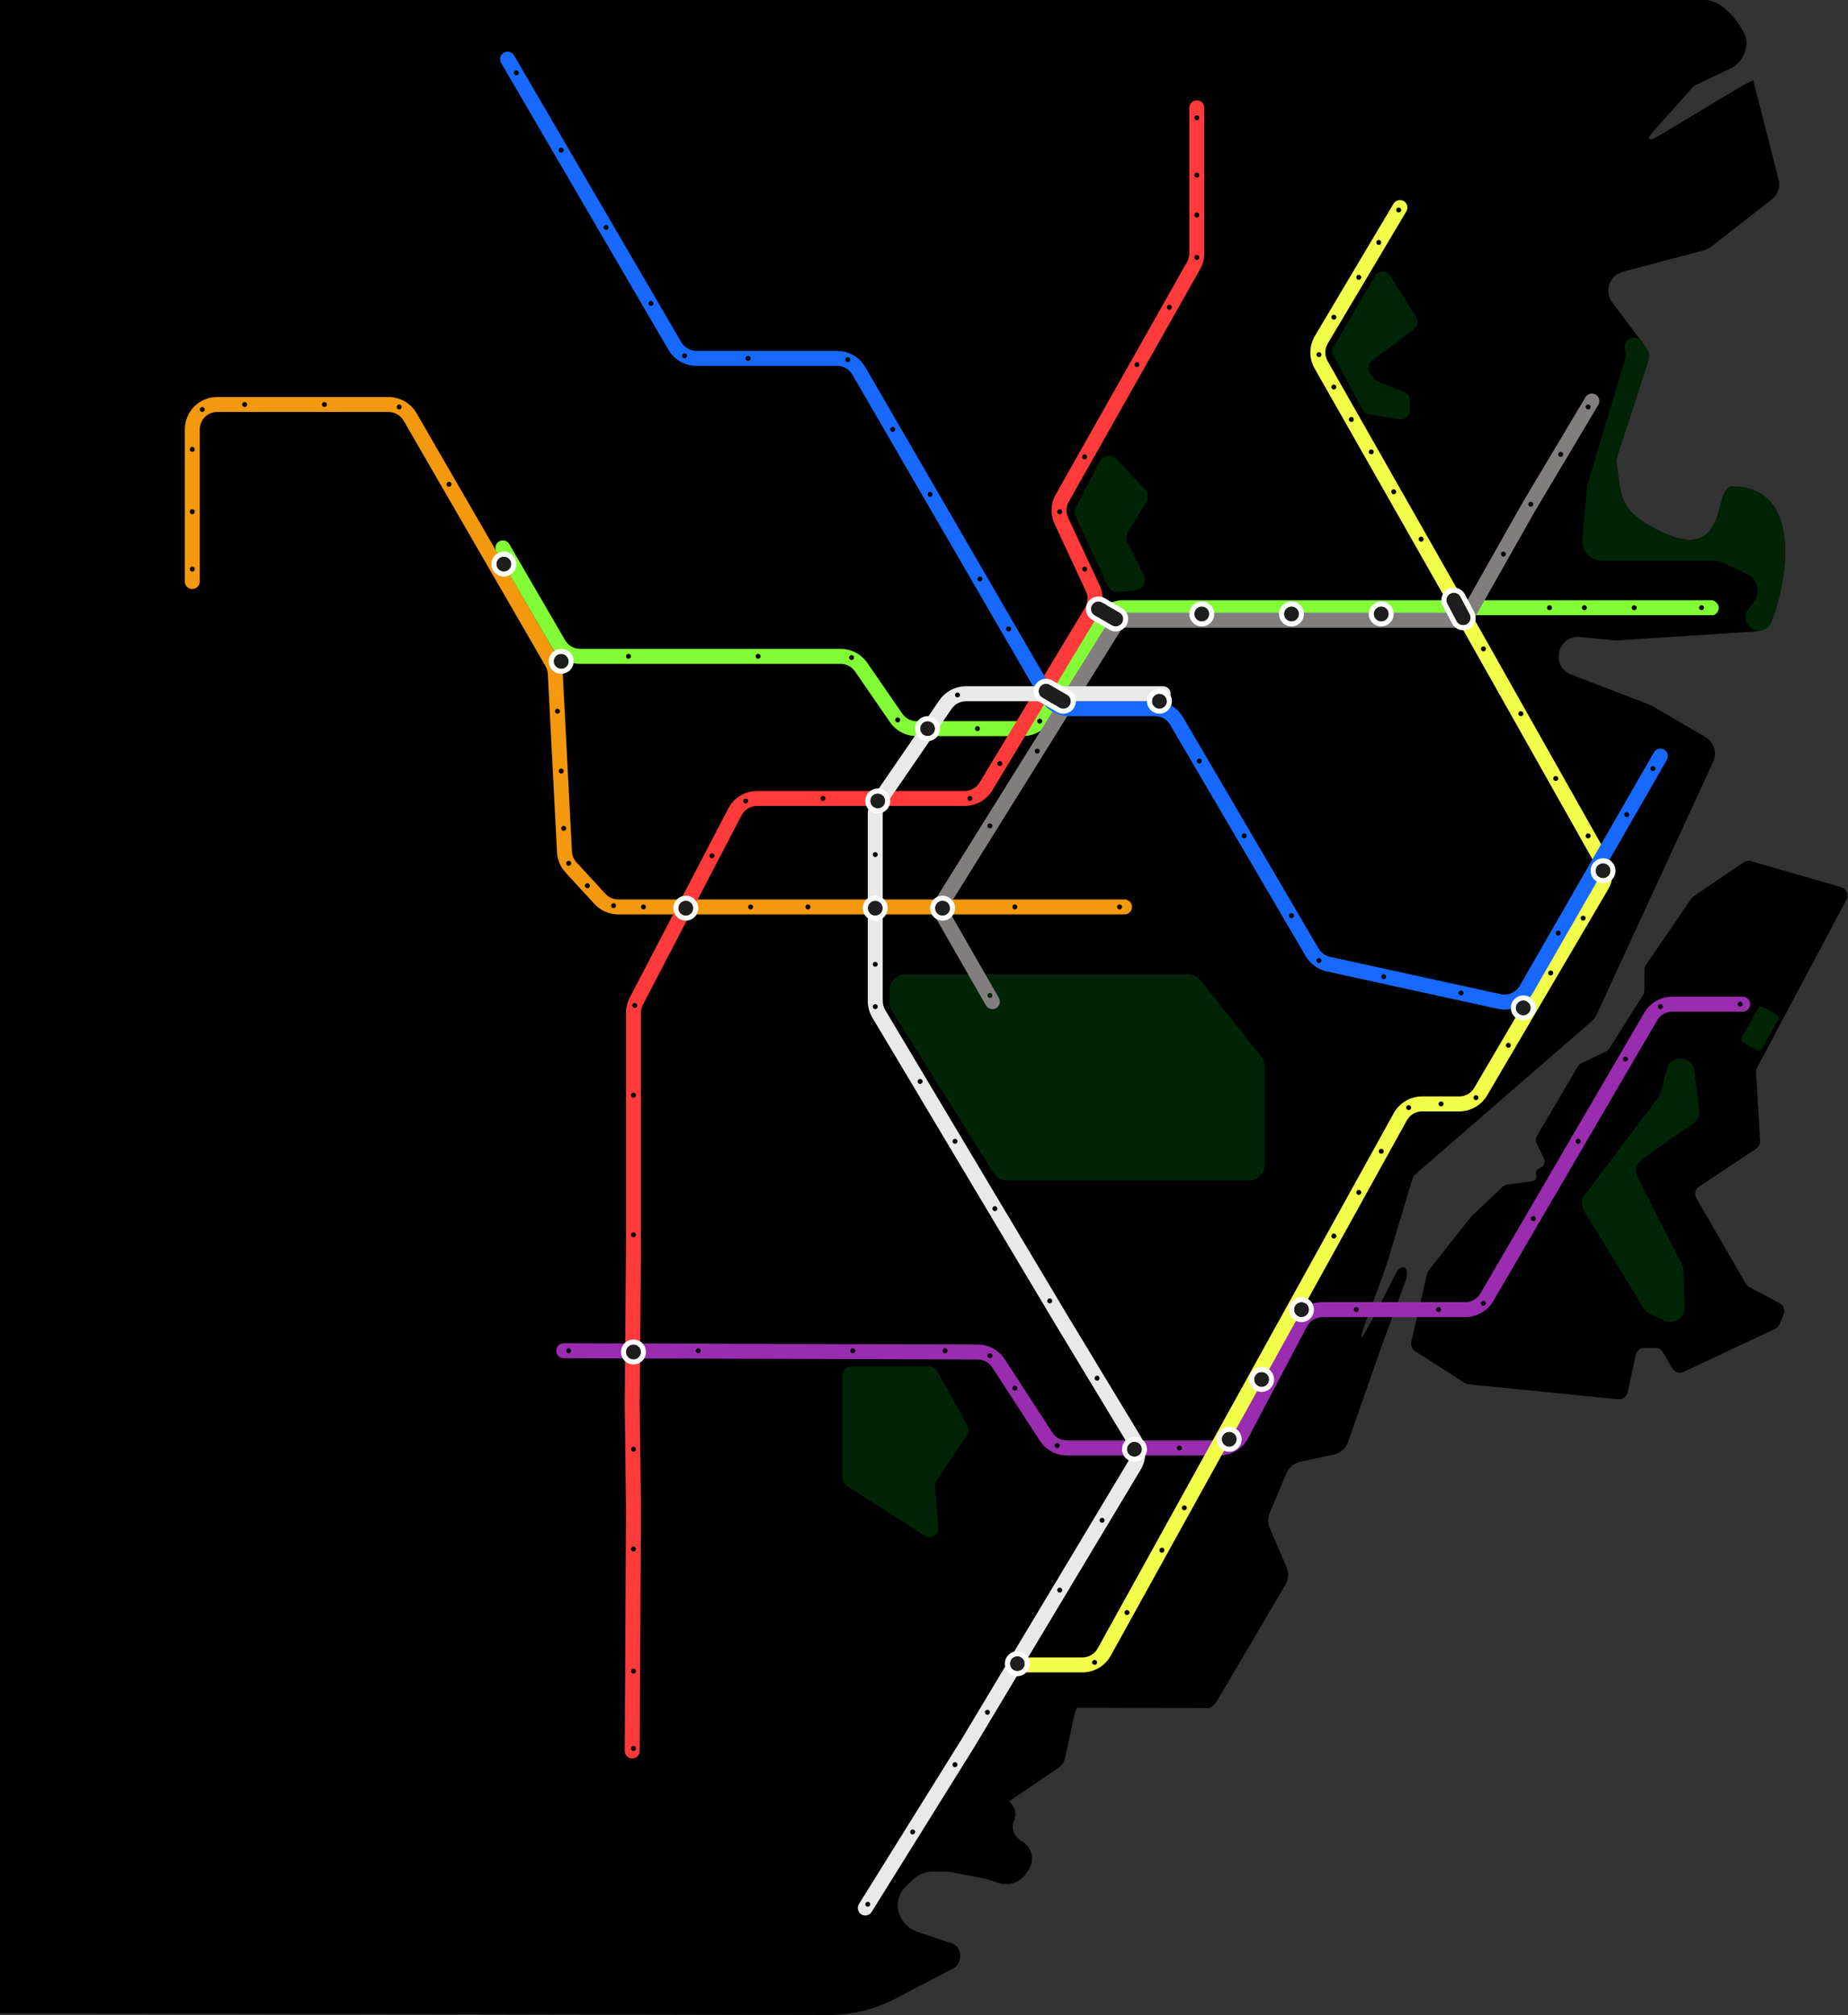 <svg viewBox="0 0 1044 1138" fill="none" xmlns="http://www.w3.org/2000/svg">
<rect x="0" y="0" width="1044" height="1138" fill="#333333" stroke="none"/>
<g id="Map">
<g id="Lands">
<path id="Vector 5" d="M891.233 602.491L868.377 641.345C867.518 642.805 867.457 644.601 868.215 646.116L872.149 653.985C873.171 656.03 872.343 658.515 870.299 659.537L869.183 660.095C867.939 660.717 867.359 662.173 867.834 663.481C868.433 665.126 867.354 666.903 865.618 667.132L851.609 668.975C850.563 669.113 849.588 669.577 848.822 670.302L831.261 686.939C831.087 687.104 830.925 687.281 830.777 687.469L807.194 717.309C806.737 717.887 806.413 718.559 806.247 719.276L797.3 757.748C796.82 759.81 797.691 761.949 799.473 763.091L827.492 781.041C828.155 781.465 828.908 781.727 829.691 781.806L914.076 790.244C916.599 790.497 918.911 788.821 919.457 786.345L924.135 765.111C924.64 762.819 926.671 761.187 929.018 761.187H935.121C936.903 761.187 938.551 762.135 939.445 763.676L944.699 772.724C946.001 774.966 948.801 775.841 951.148 774.739L1002.79 750.489C1003.89 749.972 1004.77 749.072 1005.25 747.956L1007.66 742.42C1008.7 740.029 1007.73 737.241 1005.43 736.014L988.258 726.858C987.436 726.419 986.752 725.759 986.285 724.953L958.361 676.761C957.035 674.473 957.721 671.547 959.926 670.086L992.103 648.775C993.587 647.791 994.436 646.093 994.333 644.316L992.081 605.587C992.028 604.671 992.228 603.758 992.659 602.948L1043.1 508.132C1044.6 505.327 1043.13 501.859 1040.07 500.979L989.25 486.335C987.824 485.924 986.29 486.168 985.061 487L956.787 506.153C956.267 506.506 955.818 506.953 955.464 507.472L929.872 544.911C929.304 545.742 929 546.725 929 547.732V559.241C929 560.186 928.733 561.11 928.229 561.909L909.262 591.978C908.764 592.768 908.055 593.403 907.215 593.81L893.361 600.527C892.474 600.957 891.733 601.64 891.233 602.491Z" fill="black"/>
<path id="Union" d="M608.4 964.427L683.224 964.643C685.038 963.691 686.551 962.251 687.591 960.485L726.174 894.984C727.951 891.968 728.185 888.286 726.806 885.068L717.342 862.986C716.165 860.239 716.156 857.131 717.318 854.377L726.77 831.973C728.167 828.661 731.095 826.24 734.612 825.491L753.458 821.474C757.211 820.674 760.275 817.978 761.545 814.358L779.5 763.187L793.755 724.03C797 717.187 792.591 711.005 788 720.187C761.66 772.867 767.992 755.879 776.023 734.332C779.578 724.794 783.466 714.363 785 708.687L797.703 666.498C797.972 665.604 798.331 664.73 798.914 664C799.329 663.481 799.792 663 800.295 662.563L899.211 576.739C900.39 575.716 901.338 574.453 901.992 573.036L967.814 430.267C970.187 425.118 968.259 419.008 963.359 416.155L933.268 398.634C932.757 398.336 932.222 398.08 931.67 397.869L887.611 380.979C875.661 376.398 879.842 358.552 892.583 359.757L912.13 361.604C912.709 361.659 913.291 361.668 913.872 361.631L992.33 356.583C996.162 356.337 999.617 354.134 1001.01 350.556C1009.82 327.91 1018.62 274.687 978.5 274.687C974.806 274.687 973.466 279.607 971.867 285.473C968.448 298.025 963.848 314.905 932.5 297.187C916.737 288.277 915.807 280.954 914.151 267.921C913.928 266.166 913.692 264.306 913.405 262.326C913.153 260.594 913.282 258.818 913.823 257.154L930.735 205.118C931.841 201.713 931.222 197.982 929.073 195.118L910.784 170.732C906.105 164.493 909.223 155.502 916.76 153.5L962.828 141.264C964.261 140.883 965.603 140.216 966.772 139.304L1000.9 112.666C1004.05 110.21 1005.62 106.241 1005 102.296L990.5 45.5C990.356 44.58 975.433 53.611 960.147 62.861C951.162 68.299 942.051 73.813 935.743 77.426C931.102 80.084 930.102 78.589 933.667 74.602L956.064 49.546C956.682 48.856 957.43 48.294 958.266 47.895L978.062 38.44C984.433 35.398 988.652 26.017 985.711 19.599C982.461 12.507 973.252 0 963 0H0V1137L468.321 1137.96C481.248 1137.99 493.988 1134.88 505.452 1128.91L537.668 1112.12C544 1110 544.411 1098.57 536.551 1097.1C536.184 1097.03 535.822 1096.94 535.469 1096.82L517.996 1090.87C514.449 1089.66 511.45 1087.23 509.54 1084.01L509.181 1083.4C506.32 1078.57 506.48 1072.53 509.593 1067.86C510.196 1066.96 510.897 1066.12 511.685 1065.37L515.868 1061.4C518.842 1058.58 522.787 1057 526.888 1057H534.454C535.482 1057 536.508 1057.1 537.518 1057.3L556.5 1061L564.236 1063.43C570.029 1065.25 576.329 1063.05 579.726 1058.02L581.065 1056.03C584.606 1050.79 583.177 1043.66 577.888 1040.18L576.258 1039.11C572.63 1036.73 571.217 1032.1 572.896 1028.09C574.679 1023.84 573.027 1019.67 569.955 1017.37L597.204 998.895C599.026 997.66 600.729 996.088 601.328 993.97C602.27 990.638 603.44 985.033 604.575 979.594C606.15 972.045 607.659 964.816 608.4 964.427Z" fill="black"/>
</g>
<g id="Parks">
<path id="Vector 6.1" d="M978.5 274.687C1019.5 274.687 1009.42 330.26 1000.43 351.996C999.345 354.627 996.716 356.187 993.868 356.187C987.549 356.187 983.951 348.964 987.758 343.92L990.905 339.75C994.823 334.559 992.982 327.078 987.101 324.298L973.232 317.742C971.762 317.047 970.157 316.687 968.531 316.687H904.955C898.519 316.687 893.458 311.186 893.993 304.773L896.405 275.833C896.468 275.071 896.611 274.318 896.83 273.585L918.453 201.512C918.806 200.333 918.734 199.067 918.249 197.935C915.803 192.227 923.548 187.75 927.274 192.718L930.654 197.226C931.812 198.769 932.145 200.778 931.549 202.612L913.823 257.154C913.282 258.818 913.153 260.594 913.405 262.326C915.825 279.01 914.614 287.077 932.5 297.187C978.5 323.187 966.904 274.687 978.5 274.687Z" fill="#002E07" fill-opacity="0.8"/>
<path id="Vector" d="M671.161 550.187H511.5C506.529 550.187 502.5 554.216 502.5 559.187V566.097C502.5 567.789 502.977 569.447 503.877 570.881L561.354 662.471C563.001 665.094 565.88 666.687 568.977 666.687H705.5C710.471 666.687 714.5 662.657 714.5 657.687V602.331C714.5 600.295 713.81 598.319 712.542 596.726L678.202 553.582C676.495 551.437 673.902 550.187 671.161 550.187Z" fill="#002E07" fill-opacity="0.8"/>
<path id="Vector 8" d="M753.423 195.767L767 172.687L776.823 155.848C778.719 152.596 783.394 152.528 785.385 155.723L800.068 179.284C801.443 181.49 800.898 184.382 798.814 185.936L775.056 203.661C772.824 205.326 772.382 208.494 774.074 210.706L776.656 214.083C777.208 214.805 777.947 215.363 778.792 215.697L793.336 221.438C795.245 222.191 796.5 224.036 796.5 226.088V231.841C796.5 234.912 793.758 237.257 790.725 236.781L773.459 234.072C771.91 233.829 770.565 232.874 769.825 231.492L753.325 200.662C752.502 199.124 752.539 197.27 753.423 195.767Z" fill="#002506"/>
<path id="Vector 3" d="M525.058 771.687H481C478.239 771.687 476 773.925 476 776.687V834.942C476 836.651 476.873 838.242 478.316 839.16L522.47 867.259C525.964 869.482 530.49 866.739 530.137 862.613L528.149 839.431C528.053 838.302 528.342 837.173 528.971 836.23L546.309 810.223C547.347 808.666 547.429 806.658 546.519 805.022L529.429 774.258C528.547 772.671 526.874 771.687 525.058 771.687Z" fill="#002E07" fill-opacity="0.8"/>
<path id="Vector 2" d="M607.726 291.842L625.729 330.85C626.791 333.151 629.184 334.537 631.708 334.313L641.289 333.461C645.485 333.088 648.001 328.619 646.142 324.838L636.963 306.162C636.052 304.31 636.158 302.121 637.241 300.365L647.582 283.605C649.008 281.294 648.704 278.313 646.84 276.337L630.823 259.359C627.981 256.346 623.014 257.05 621.122 260.734L607.837 286.585C606.993 288.227 606.952 290.166 607.726 291.842Z" fill="#002E07" fill-opacity="0.8"/>
<g id="Vector_2">
<path d="M937.015 619.492C937.665 618.631 938.134 617.647 938.393 616.6L941.537 603.912C943.674 595.289 956.173 596.053 957.244 604.872L959.922 626.926C960.278 629.857 958.991 632.745 956.574 634.44L927.686 654.699C924.424 656.987 923.343 661.326 925.149 664.877L950.184 714.083C950.721 715.139 951.017 716.301 951.051 717.485L951.639 738.375C951.806 744.289 945.718 748.331 940.332 745.883L932.23 742.2C930.777 741.54 929.554 740.459 928.72 739.098L894.848 683.833C893.13 681.03 893.301 677.461 895.281 674.836L937.015 619.492Z" fill="#002506"/>
<path d="M993.181 569.436C993.716 568.47 994.933 568.121 995.9 568.656L1003.77 573.019C1004.74 573.555 1005.09 574.772 1004.55 575.738L995.34 592.356C994.804 593.322 993.587 593.671 992.621 593.136L984.749 588.773C983.783 588.237 983.434 587.02 983.97 586.054L993.181 569.436Z" fill="#002506"/>
</g>
</g>
<g id="Lines">
<path id="l4" fill-rule="evenodd" clip-rule="evenodd" d="M112.857 242.524C112.902 237.112 117.186 232.667 122.598 232.667H219.496C223.015 232.667 226.267 234.544 228.029 237.59L308.161 376.179C308.942 377.53 309.391 379.047 309.472 380.605L314.668 481.282C314.888 485.539 316.586 489.586 319.47 492.725L335.792 510.486C339.258 514.259 344.147 516.406 349.271 516.406H635.274C637.607 516.406 639.499 514.515 639.499 512.182C639.499 509.848 637.607 507.957 635.274 507.957H349.271C346.512 507.957 343.879 506.801 342.013 504.77L325.692 487.008C324.139 485.318 323.224 483.139 323.106 480.847L317.909 380.17C317.76 377.276 316.926 374.459 315.475 371.95L235.343 233.361C232.072 227.703 226.032 224.218 219.496 224.218H122.598C112.547 224.218 104.491 232.404 104.408 242.454L104.408 328.385C104.389 330.718 106.265 332.625 108.598 332.644C110.931 332.664 112.838 330.788 112.857 328.455L112.857 242.524ZM138.203 229.851C138.981 229.851 139.611 229.22 139.611 228.443C139.611 227.665 138.981 227.035 138.203 227.035C137.426 227.035 136.795 227.665 136.795 228.443C136.795 229.22 137.426 229.851 138.203 229.851ZM184.672 228.443C184.672 229.22 184.041 229.851 183.264 229.851C182.486 229.851 181.855 229.22 181.855 228.443C181.855 227.665 182.486 227.035 183.264 227.035C184.041 227.035 184.672 227.665 184.672 228.443ZM225.508 231.259C226.285 231.259 226.916 230.629 226.916 229.851C226.916 229.073 226.285 228.443 225.508 228.443C224.73 228.443 224.099 229.073 224.099 229.851C224.099 230.629 224.73 231.259 225.508 231.259ZM255.078 273.503C255.078 274.281 254.448 274.911 253.67 274.911C252.893 274.911 252.262 274.281 252.262 273.503C252.262 272.725 252.893 272.095 253.67 272.095C254.448 272.095 255.078 272.725 255.078 273.503ZM314.924 403.051C315.702 403.051 316.332 402.421 316.332 401.643C316.332 400.865 315.702 400.235 314.924 400.235C314.146 400.235 313.516 400.865 313.516 401.643C313.516 402.421 314.146 403.051 314.924 403.051ZM319.852 467.825C319.852 468.603 319.222 469.233 318.444 469.233C317.667 469.233 317.036 468.603 317.036 467.825C317.036 467.048 317.667 466.417 318.444 466.417C319.222 466.417 319.852 467.048 319.852 467.825ZM317.036 436.846C317.814 436.846 318.444 436.216 318.444 435.438C318.444 434.661 317.814 434.03 317.036 434.03C316.258 434.03 315.628 434.661 315.628 435.438C315.628 436.216 316.258 436.846 317.036 436.846ZM348.015 511.477C348.015 512.255 347.385 512.886 346.607 512.886C345.829 512.886 345.199 512.255 345.199 511.477C345.199 510.7 345.829 510.069 346.607 510.069C347.385 510.069 348.015 510.7 348.015 511.477ZM331.822 501.621C332.599 501.621 333.23 500.99 333.23 500.212C333.23 499.435 332.599 498.804 331.822 498.804C331.044 498.804 330.413 499.435 330.413 500.212C330.413 500.99 331.044 501.621 331.822 501.621ZM322.669 487.539C322.669 488.317 322.038 488.947 321.261 488.947C320.483 488.947 319.852 488.317 319.852 487.539C319.852 486.761 320.483 486.131 321.261 486.131C322.038 486.131 322.669 486.761 322.669 487.539ZM363.505 513.59C364.282 513.59 364.913 512.959 364.913 512.182C364.913 511.404 364.282 510.773 363.505 510.773C362.727 510.773 362.096 511.404 362.096 512.182C362.096 512.959 362.727 513.59 363.505 513.59ZM425.462 512.182C425.462 512.959 424.832 513.59 424.054 513.59C423.277 513.59 422.646 512.959 422.646 512.182C422.646 511.404 423.277 510.773 424.054 510.773C424.832 510.773 425.462 511.404 425.462 512.182ZM456.441 513.59C457.219 513.59 457.849 512.959 457.849 512.182C457.849 511.404 457.219 510.773 456.441 510.773C455.664 510.773 455.033 511.404 455.033 512.182C455.033 512.959 455.664 513.59 456.441 513.59ZM574.724 512.182C574.724 512.959 574.094 513.59 573.316 513.59C572.539 513.59 571.908 512.959 571.908 512.182C571.908 511.404 572.539 510.773 573.316 510.773C574.094 510.773 574.724 511.404 574.724 512.182ZM632.458 513.59C633.236 513.59 633.866 512.959 633.866 512.182C633.866 511.404 633.236 510.773 632.458 510.773C631.68 510.773 631.05 511.404 631.05 512.182C631.05 512.959 631.68 513.59 632.458 513.59ZM110.041 253.789C110.041 254.567 109.41 255.197 108.633 255.197C107.855 255.197 107.224 254.567 107.224 253.789C107.224 253.011 107.855 252.381 108.633 252.381C109.41 252.381 110.041 253.011 110.041 253.789ZM114.265 232.667C115.043 232.667 115.673 232.037 115.673 231.259C115.673 230.481 115.043 229.851 114.265 229.851C113.487 229.851 112.857 230.481 112.857 231.259C112.857 232.037 113.487 232.667 114.265 232.667ZM110.041 288.992C110.041 289.77 109.41 290.401 108.633 290.401C107.855 290.401 107.224 289.77 107.224 288.992C107.224 288.215 107.855 287.584 108.633 287.584C109.41 287.584 110.041 288.215 110.041 288.992ZM108.633 322.788C109.41 322.788 110.041 322.157 110.041 321.38C110.041 320.602 109.41 319.971 108.633 319.971C107.855 319.971 107.224 320.602 107.224 321.38C107.224 322.157 107.855 322.788 108.633 322.788Z" fill="#F4980E"/>
<path id="l1" fill-rule="evenodd" clip-rule="evenodd" d="M281.968 305.751C283.987 304.583 286.571 305.274 287.739 307.294L319.226 361.516C320.987 364.563 324.24 366.44 327.759 366.44H474.88C480.899 366.44 486.533 369.398 489.95 374.353L509.717 403.015C511.556 405.683 514.59 407.276 517.831 407.276H577.785C581.253 407.276 584.465 405.453 586.245 402.477L618.883 347.893C622.188 342.365 628.155 338.981 634.595 338.981H967.594C973.713 341.797 970.192 347.43 967.594 347.43H634.595C631.127 347.43 627.914 349.252 626.135 352.228L593.496 406.813C590.191 412.34 584.225 415.724 577.785 415.724H517.831C511.812 415.724 506.178 412.766 502.761 407.811L482.994 379.149C481.155 376.482 478.121 374.889 474.88 374.889H327.759C321.223 374.889 315.183 371.404 311.911 365.745L280.425 311.523C279.257 309.503 279.948 306.919 281.968 305.751ZM356.464 370.664C356.464 371.442 355.833 372.072 355.056 372.072C354.278 372.072 353.648 371.442 353.648 370.664C353.648 369.887 354.278 369.256 355.056 369.256C355.833 369.256 356.464 369.887 356.464 370.664ZM428.279 372.072C429.056 372.072 429.687 371.442 429.687 370.664C429.687 369.887 429.056 369.256 428.279 369.256C427.501 369.256 426.871 369.887 426.871 370.664C426.871 371.442 427.501 372.072 428.279 372.072ZM482.492 371.368C482.492 372.146 481.861 372.776 481.084 372.776C480.306 372.776 479.675 372.146 479.675 371.368C479.675 370.591 480.306 369.96 481.084 369.96C481.861 369.96 482.492 370.591 482.492 371.368ZM588.806 407.276C588.806 408.053 588.175 408.684 587.398 408.684C586.62 408.684 585.989 408.053 585.989 407.276C585.989 406.498 586.62 405.868 587.398 405.868C588.175 405.868 588.806 406.498 588.806 407.276ZM552.194 412.908C552.972 412.908 553.602 412.278 553.602 411.5C553.602 410.722 552.972 410.092 552.194 410.092C551.417 410.092 550.786 410.722 550.786 411.5C550.786 412.278 551.417 412.908 552.194 412.908ZM876.769 343.206C876.769 343.983 876.138 344.614 875.361 344.614C874.583 344.614 873.953 343.983 873.953 343.206C873.953 342.428 874.583 341.797 875.361 341.797C876.138 341.797 876.769 342.428 876.769 343.206ZM895.075 344.614C895.852 344.614 896.483 343.983 896.483 343.206C896.483 342.428 895.852 341.797 895.075 341.797C894.297 341.797 893.666 342.428 893.666 343.206C893.666 343.983 894.297 344.614 895.075 344.614ZM924.645 343.206C924.645 343.983 924.015 344.614 923.237 344.614C922.46 344.614 921.829 343.983 921.829 343.206C921.829 342.428 922.46 341.797 923.237 341.797C924.015 341.797 924.645 342.428 924.645 343.206ZM961.257 344.614C962.035 344.614 962.665 343.983 962.665 343.206C962.665 342.428 962.035 341.797 961.257 341.797C960.479 341.797 959.849 342.428 959.849 343.206C959.849 343.983 960.479 344.614 961.257 344.614ZM507.134 407.98C507.912 407.98 508.542 407.349 508.542 406.572C508.542 405.794 507.912 405.163 507.134 405.163C506.356 405.163 505.726 405.794 505.726 406.572C505.726 407.349 506.356 407.98 507.134 407.98Z" fill="#82FC37"/>
<path id="l2" fill-rule="evenodd" clip-rule="evenodd" d="M680.334 60.875C680.334 58.542 678.443 56.651 676.11 56.651C673.777 56.651 671.886 58.542 671.886 60.875V143.068C671.886 144.767 671.446 146.438 670.611 147.917L596.436 279.2C593.529 284.345 593.284 290.577 595.779 295.934L613.492 333.964C614.878 336.94 614.691 340.41 612.995 343.22L553.39 441.941C551.605 444.897 548.404 446.703 544.951 446.703H427.668C420.843 446.703 414.586 450.499 411.433 456.552L355.719 563.497C354.358 566.109 353.648 569.01 353.648 571.955V703.688L352.944 793.071L352.944 793.111L352.944 793.154L353.648 852.224L352.944 988.813C352.932 991.146 354.813 993.047 357.146 993.059C359.479 993.071 361.38 991.189 361.392 988.856L362.096 852.267C362.096 852.243 362.096 852.219 362.096 852.195L361.392 793.137L362.096 703.721L362.096 703.688V571.955C362.096 570.369 362.479 568.807 363.212 567.401L418.926 460.455C420.623 457.196 423.993 455.152 427.668 455.152H544.951C551.363 455.152 557.308 451.797 560.622 446.308L620.227 347.587C623.378 342.368 623.725 335.923 621.151 330.397L603.438 292.367C602.095 289.482 602.226 286.127 603.791 283.356L677.966 152.073C679.519 149.326 680.334 146.224 680.334 143.068V60.875ZM676.11 67.916C676.888 67.916 677.518 67.285 677.518 66.508C677.518 65.73 676.888 65.099 676.11 65.099C675.332 65.099 674.702 65.73 674.702 66.508C674.702 67.285 675.332 67.916 676.11 67.916ZM677.518 98.895C677.518 99.672 676.888 100.303 676.11 100.303C675.332 100.303 674.702 99.672 674.702 98.895C674.702 98.117 675.332 97.487 676.11 97.487C676.888 97.487 677.518 98.117 677.518 98.895ZM677.518 121.425C677.518 122.202 676.888 122.833 676.11 122.833C675.332 122.833 674.702 122.202 674.702 121.425C674.702 120.647 675.332 120.017 676.11 120.017C676.888 120.017 677.518 120.647 677.518 121.425ZM676.11 146.771C676.888 146.771 677.518 146.141 677.518 145.363C677.518 144.585 676.888 143.955 676.11 143.955C675.332 143.955 674.702 144.585 674.702 145.363C674.702 146.141 675.332 146.771 676.11 146.771ZM662.029 173.526C662.029 174.303 661.398 174.934 660.621 174.934C659.843 174.934 659.212 174.303 659.212 173.526C659.212 172.748 659.843 172.118 660.621 172.118C661.398 172.118 662.029 172.748 662.029 173.526ZM643.723 205.913C643.723 206.69 643.093 207.321 642.315 207.321C641.537 207.321 640.907 206.69 640.907 205.913C640.907 205.135 641.537 204.505 642.315 204.505C643.093 204.505 643.723 205.135 643.723 205.913ZM614.152 258.014C614.152 258.791 613.522 259.422 612.744 259.422C611.966 259.422 611.336 258.791 611.336 258.014C611.336 257.236 611.966 256.605 612.744 256.605C613.522 256.605 614.152 257.236 614.152 258.014ZM600.071 288.993C600.071 289.77 599.44 290.401 598.663 290.401C597.885 290.401 597.255 289.77 597.255 288.993C597.255 288.215 597.885 287.584 598.663 287.584C599.44 287.584 600.071 288.215 600.071 288.993ZM612.744 322.788C613.522 322.788 614.152 322.157 614.152 321.38C614.152 320.602 613.522 319.971 612.744 319.971C611.966 319.971 611.336 320.602 611.336 321.38C611.336 322.157 611.966 322.788 612.744 322.788ZM566.276 431.214C566.276 431.992 565.645 432.622 564.868 432.622C564.09 432.622 563.459 431.992 563.459 431.214C563.459 430.436 564.09 429.806 564.868 429.806C565.645 429.806 566.276 430.436 566.276 431.214ZM547.97 452.336C548.748 452.336 549.378 451.705 549.378 450.928C549.378 450.15 548.748 449.52 547.97 449.52C547.192 449.52 546.562 450.15 546.562 450.928C546.562 451.705 547.192 452.336 547.97 452.336ZM466.298 450.928C466.298 451.705 465.668 452.336 464.89 452.336C464.112 452.336 463.482 451.705 463.482 450.928C463.482 450.15 464.112 449.52 464.89 449.52C465.668 449.52 466.298 450.15 466.298 450.928ZM421.238 453.744C422.016 453.744 422.646 453.114 422.646 452.336C422.646 451.558 422.016 450.928 421.238 450.928C420.46 450.928 419.83 451.558 419.83 452.336C419.83 453.114 420.46 453.744 421.238 453.744ZM403.636 483.315C403.636 484.093 403.006 484.723 402.228 484.723C401.45 484.723 400.82 484.093 400.82 483.315C400.82 482.537 401.45 481.907 402.228 481.907C403.006 481.907 403.636 482.537 403.636 483.315ZM358.576 569.211C359.354 569.211 359.984 568.58 359.984 567.803C359.984 567.025 359.354 566.395 358.576 566.395C357.798 566.395 357.168 567.025 357.168 567.803C357.168 568.58 357.798 569.211 358.576 569.211ZM359.28 618.496C359.28 619.273 358.65 619.904 357.872 619.904C357.094 619.904 356.464 619.273 356.464 618.496C356.464 617.718 357.094 617.087 357.872 617.087C358.65 617.087 359.28 617.718 359.28 618.496ZM357.872 698.759C358.65 698.759 359.28 698.129 359.28 697.351C359.28 696.573 358.65 695.943 357.872 695.943C357.094 695.943 356.464 696.573 356.464 697.351C356.464 698.129 357.094 698.759 357.872 698.759ZM359.28 818.45C359.28 819.228 358.65 819.859 357.872 819.859C357.094 819.859 356.464 819.228 356.464 818.45C356.464 817.673 357.094 817.042 357.872 817.042C358.65 817.042 359.28 817.673 359.28 818.45ZM357.872 876.184C358.65 876.184 359.28 875.553 359.28 874.776C359.28 873.998 358.65 873.368 357.872 873.368C357.094 873.368 356.464 873.998 356.464 874.776C356.464 875.553 357.094 876.184 357.872 876.184ZM359.28 943.774C359.28 944.552 358.65 945.182 357.872 945.182C357.094 945.182 356.464 944.552 356.464 943.774C356.464 942.996 357.094 942.366 357.872 942.366C358.65 942.366 359.28 942.996 359.28 943.774ZM357.872 988.834C358.65 988.834 359.28 988.204 359.28 987.426C359.28 986.649 358.65 986.018 357.872 986.018C357.094 986.018 356.464 986.649 356.464 987.426C356.464 988.204 357.094 988.834 357.872 988.834Z" fill="#FF3A3A"/>
<path id="l9" fill-rule="evenodd" clip-rule="evenodd" d="M944.702 571.323C941.197 571.323 937.955 573.185 936.188 576.213L843.657 734.674C840.385 740.334 834.345 743.819 827.808 743.819H747.1C743.505 743.819 740.194 745.777 738.462 748.928L704.946 812.483C701.729 818.335 695.581 821.971 688.904 821.971H602.788C596.589 821.971 590.811 818.833 587.435 813.634L560.56 772.246C558.742 769.447 555.631 767.758 552.293 767.758L318.489 767.053C316.156 767.078 314.245 765.207 314.22 762.874C314.195 760.541 316.066 758.63 318.399 758.605L552.293 759.309C558.492 759.309 564.27 762.446 567.646 767.645L594.521 809.033C596.339 811.833 599.45 813.522 602.788 813.522H688.904C692.499 813.522 695.81 811.564 697.542 808.413L731.058 744.859C734.275 739.007 740.423 735.371 747.1 735.371H827.808C831.328 735.371 834.58 733.494 836.342 730.446L928.89 571.956C932.171 566.332 938.192 562.874 944.702 562.874H984.491C986.824 562.874 988.715 564.766 988.715 567.099C988.715 569.432 986.824 571.323 984.491 571.323H944.702ZM322.669 762.829C322.669 763.607 322.038 764.237 321.261 764.237C320.483 764.237 319.852 763.607 319.852 762.829C319.852 762.051 320.483 761.421 321.261 761.421C322.038 761.421 322.669 762.051 322.669 762.829ZM394.483 764.237C395.261 764.237 395.892 763.607 395.892 762.829C395.892 762.051 395.261 761.421 394.483 761.421C393.706 761.421 393.075 762.051 393.075 762.829C393.075 763.607 393.706 764.237 394.483 764.237ZM483.196 762.829C483.196 763.607 482.565 764.237 481.788 764.237C481.01 764.237 480.38 763.607 480.38 762.829C480.38 762.051 481.01 761.421 481.788 761.421C482.565 761.421 483.196 762.051 483.196 762.829ZM533.889 764.237C534.666 764.237 535.297 763.607 535.297 762.829C535.297 762.051 534.666 761.421 533.889 761.421C533.111 761.421 532.48 762.051 532.48 762.829C532.48 763.607 533.111 764.237 533.889 764.237ZM560.643 765.645C560.643 766.423 560.013 767.054 559.235 767.054C558.457 767.054 557.827 766.423 557.827 765.645C557.827 764.868 558.457 764.237 559.235 764.237C560.013 764.237 560.643 764.868 560.643 765.645ZM573.316 785.359C574.094 785.359 574.724 784.729 574.724 783.951C574.724 783.173 574.094 782.543 573.316 782.543C572.539 782.543 571.908 783.173 571.908 783.951C571.908 784.729 572.539 785.359 573.316 785.359ZM598.663 816.338C598.663 817.116 598.032 817.746 597.255 817.746C596.477 817.746 595.846 817.116 595.846 816.338C595.846 815.561 596.477 814.93 597.255 814.93C598.032 814.93 598.663 815.561 598.663 816.338ZM666.253 819.154C667.031 819.154 667.661 818.524 667.661 817.746C667.661 816.969 667.031 816.338 666.253 816.338C665.475 816.338 664.845 816.969 664.845 817.746C664.845 818.524 665.475 819.154 666.253 819.154ZM767.639 739.595C767.639 740.373 767.008 741.003 766.23 741.003C765.453 741.003 764.822 740.373 764.822 739.595C764.822 738.817 765.453 738.187 766.23 738.187C767.008 738.187 767.639 738.817 767.639 739.595ZM812.699 741.003C813.477 741.003 814.107 740.373 814.107 739.595C814.107 738.817 813.477 738.187 812.699 738.187C811.921 738.187 811.291 738.817 811.291 739.595C811.291 740.373 811.921 741.003 812.699 741.003ZM839.453 736.075C839.453 736.852 838.823 737.483 838.045 737.483C837.268 737.483 836.637 736.852 836.637 736.075C836.637 735.297 837.268 734.667 838.045 734.667C838.823 734.667 839.453 735.297 839.453 736.075ZM866.208 689.606C866.986 689.606 867.616 688.976 867.616 688.198C867.616 687.42 866.986 686.79 866.208 686.79C865.43 686.79 864.8 687.42 864.8 688.198C864.8 688.976 865.43 689.606 866.208 689.606ZM892.962 644.546C892.962 645.324 892.332 645.954 891.554 645.954C890.777 645.954 890.146 645.324 890.146 644.546C890.146 643.768 890.777 643.138 891.554 643.138C892.332 643.138 892.962 643.768 892.962 644.546ZM918.309 599.486C919.087 599.486 919.717 598.855 919.717 598.078C919.717 597.3 919.087 596.67 918.309 596.67C917.531 596.67 916.901 597.3 916.901 598.078C916.901 598.855 917.531 599.486 918.309 599.486ZM939.431 568.507C939.431 569.285 938.8 569.915 938.023 569.915C937.245 569.915 936.615 569.285 936.615 568.507C936.615 567.729 937.245 567.099 938.023 567.099C938.8 567.099 939.431 567.729 939.431 568.507ZM983.083 568.507C983.861 568.507 984.491 567.876 984.491 567.099C984.491 566.321 983.861 565.691 983.083 565.691C982.305 565.691 981.675 566.321 981.675 567.099C981.675 567.876 982.305 568.507 983.083 568.507Z" fill="#992CAF"/>
<path id="l5" fill-rule="evenodd" clip-rule="evenodd" d="M901.411 222.81C903.438 223.966 904.144 226.546 902.989 228.572L866.56 289.697L831.162 352.325C830.412 353.651 829.007 354.471 827.484 354.471H634.098L535.29 512.977L564.308 563.59C565.468 565.614 564.768 568.196 562.744 569.356C560.72 570.516 558.139 569.816 556.978 567.792L526.703 514.987C525.93 513.637 525.96 511.971 526.783 510.651L628.169 348.012C628.94 346.774 630.296 346.022 631.754 346.022H825.019L860.418 283.394L860.426 283.38L895.649 224.388C896.805 222.361 899.384 221.655 901.411 222.81ZM560.643 562.17C560.643 562.948 560.013 563.578 559.235 563.578C558.457 563.578 557.827 562.948 557.827 562.17C557.827 561.393 558.457 560.762 559.235 560.762C560.013 560.762 560.643 561.393 560.643 562.17ZM559.235 467.825C560.013 467.825 560.643 467.195 560.643 466.417C560.643 465.64 560.013 465.009 559.235 465.009C558.457 465.009 557.827 465.64 557.827 466.417C557.827 467.195 558.457 467.825 559.235 467.825ZM587.398 424.173C587.398 424.951 586.767 425.581 585.989 425.581C585.212 425.581 584.581 424.951 584.581 424.173C584.581 423.396 585.212 422.765 585.989 422.765C586.767 422.765 587.398 423.396 587.398 424.173ZM849.31 314.339C850.088 314.339 850.718 313.708 850.718 312.931C850.718 312.153 850.088 311.523 849.31 311.523C848.533 311.523 847.902 312.153 847.902 312.931C847.902 313.708 848.533 314.339 849.31 314.339ZM866.208 284.768C866.208 285.546 865.577 286.176 864.8 286.176C864.022 286.176 863.392 285.546 863.392 284.768C863.392 283.99 864.022 283.36 864.8 283.36C865.577 283.36 866.208 283.99 866.208 284.768ZM881.697 258.014C882.475 258.014 883.105 257.383 883.105 256.605C883.105 255.828 882.475 255.197 881.697 255.197C880.92 255.197 880.289 255.828 880.289 256.605C880.289 257.383 880.92 258.014 881.697 258.014ZM898.595 229.851C898.595 230.629 897.964 231.259 897.187 231.259C896.409 231.259 895.779 230.629 895.779 229.851C895.779 229.073 896.409 228.443 897.187 228.443C897.964 228.443 898.595 229.073 898.595 229.851Z" fill="#827E7E"/>
<path id="l6" fill-rule="evenodd" clip-rule="evenodd" d="M794.503 119.36C795.696 117.355 795.038 114.762 793.032 113.57C791.027 112.377 788.435 113.036 787.242 115.041L742.849 189.673C739.484 195.33 739.415 202.358 742.669 208.08L820.292 344.59L901.271 488.186C902.996 491.246 902.963 494.992 901.184 498.021L832.853 614.335C831.082 617.349 827.849 619.2 824.354 619.2H803.396C796.739 619.2 790.606 622.813 787.381 628.637L620.109 930.948C618.373 934.084 615.071 936.029 611.486 936.029H577.541C575.208 936.029 573.316 937.921 573.316 940.254C573.316 942.587 575.208 944.478 577.541 944.478H611.486C618.143 944.478 624.275 940.864 627.5 935.041L794.773 632.73C796.509 629.594 799.811 627.648 803.396 627.648H824.354C830.844 627.648 836.85 624.211 840.137 618.615L908.468 502.3C911.773 496.676 911.834 489.718 908.63 484.036L827.644 340.426L750.013 203.904C748.261 200.823 748.298 197.038 750.11 193.992L794.503 119.36ZM790.169 120.017C790.946 120.017 791.577 119.386 791.577 118.608C791.577 117.831 790.946 117.2 790.169 117.2C789.391 117.2 788.761 117.831 788.761 118.608C788.761 119.386 789.391 120.017 790.169 120.017ZM780.312 136.914C780.312 137.692 779.681 138.322 778.904 138.322C778.126 138.322 777.496 137.692 777.496 136.914C777.496 136.136 778.126 135.506 778.904 135.506C779.681 135.506 780.312 136.136 780.312 136.914ZM767.639 158.036C768.416 158.036 769.047 157.406 769.047 156.628C769.047 155.85 768.416 155.22 767.639 155.22C766.861 155.22 766.23 155.85 766.23 156.628C766.23 157.406 766.861 158.036 767.639 158.036ZM754.965 179.158C754.965 179.936 754.335 180.566 753.557 180.566C752.78 180.566 752.149 179.936 752.149 179.158C752.149 178.38 752.78 177.75 753.557 177.75C754.335 177.75 754.965 178.38 754.965 179.158ZM745.109 201.688C745.886 201.688 746.517 201.058 746.517 200.28C746.517 199.502 745.886 198.872 745.109 198.872C744.331 198.872 743.7 199.502 743.7 200.28C743.7 201.058 744.331 201.688 745.109 201.688ZM754.965 218.586C754.965 219.364 754.335 219.994 753.557 219.994C752.78 219.994 752.149 219.364 752.149 218.586C752.149 217.808 752.78 217.178 753.557 217.178C754.335 217.178 754.965 217.808 754.965 218.586ZM763.414 238.3C764.192 238.3 764.822 237.669 764.822 236.892C764.822 236.114 764.192 235.483 763.414 235.483C762.637 235.483 762.006 236.114 762.006 236.892C762.006 237.669 762.637 238.3 763.414 238.3ZM776.087 255.197C776.087 255.975 775.457 256.605 774.679 256.605C773.902 256.605 773.271 255.975 773.271 255.197C773.271 254.42 773.902 253.789 774.679 253.789C775.457 253.789 776.087 254.42 776.087 255.197ZM787.352 279.136C788.13 279.136 788.761 278.505 788.761 277.727C788.761 276.95 788.13 276.319 787.352 276.319C786.575 276.319 785.944 276.95 785.944 277.727C785.944 278.505 786.575 279.136 787.352 279.136ZM804.25 304.482C804.25 305.26 803.62 305.89 802.842 305.89C802.064 305.89 801.434 305.26 801.434 304.482C801.434 303.704 802.064 303.074 802.842 303.074C803.62 303.074 804.25 303.704 804.25 304.482ZM838.045 367.848C838.823 367.848 839.453 367.217 839.453 366.44C839.453 365.662 838.823 365.032 838.045 365.032C837.268 365.032 836.637 365.662 836.637 366.44C836.637 367.217 837.268 367.848 838.045 367.848ZM860.575 403.051C860.575 403.829 859.945 404.459 859.167 404.459C858.39 404.459 857.759 403.829 857.759 403.051C857.759 402.274 858.39 401.643 859.167 401.643C859.945 401.643 860.575 402.274 860.575 403.051ZM878.881 441.071C879.659 441.071 880.289 440.44 880.289 439.663C880.289 438.885 879.659 438.255 878.881 438.255C878.103 438.255 877.473 438.885 877.473 439.663C877.473 440.44 878.103 441.071 878.881 441.071ZM898.595 472.05C898.595 472.827 897.965 473.458 897.187 473.458C896.409 473.458 895.779 472.827 895.779 472.05C895.779 471.272 896.409 470.642 897.187 470.642C897.965 470.642 898.595 471.272 898.595 472.05ZM894.371 519.926C895.148 519.926 895.779 519.296 895.779 518.518C895.779 517.74 895.148 517.11 894.371 517.11C893.593 517.11 892.962 517.74 892.962 518.518C892.962 519.296 893.593 519.926 894.371 519.926ZM877.473 549.497C877.473 550.275 876.843 550.905 876.065 550.905C875.287 550.905 874.657 550.275 874.657 549.497C874.657 548.719 875.287 548.089 876.065 548.089C876.843 548.089 877.473 548.719 877.473 549.497ZM852.127 591.741C852.904 591.741 853.535 591.111 853.535 590.333C853.535 589.555 852.904 588.925 852.127 588.925C851.349 588.925 850.718 589.555 850.718 590.333C850.718 591.111 851.349 591.741 852.127 591.741ZM835.229 619.904C835.229 620.681 834.599 621.312 833.821 621.312C833.043 621.312 832.413 620.681 832.413 619.904C832.413 619.126 833.043 618.496 833.821 618.496C834.599 618.496 835.229 619.126 835.229 619.904ZM814.107 624.832C814.885 624.832 815.515 624.202 815.515 623.424C815.515 622.646 814.885 622.016 814.107 622.016C813.329 622.016 812.699 622.646 812.699 623.424C812.699 624.202 813.329 624.832 814.107 624.832ZM797.209 625.536C797.209 626.314 796.579 626.944 795.801 626.944C795.024 626.944 794.393 626.314 794.393 625.536C794.393 624.759 795.024 624.128 795.801 624.128C796.579 624.128 797.209 624.759 797.209 625.536ZM780.312 651.587C781.09 651.587 781.72 650.956 781.72 650.179C781.72 649.401 781.09 648.77 780.312 648.77C779.534 648.77 778.904 649.401 778.904 650.179C778.904 650.956 779.534 651.587 780.312 651.587ZM769.047 673.413C769.047 674.19 768.416 674.821 767.639 674.821C766.861 674.821 766.23 674.19 766.23 673.413C766.23 672.635 766.861 672.005 767.639 672.005C768.416 672.005 769.047 672.635 769.047 673.413ZM753.557 699.463C754.335 699.463 754.965 698.833 754.965 698.055C754.965 697.277 754.335 696.647 753.557 696.647C752.78 696.647 752.149 697.277 752.149 698.055C752.149 698.833 752.78 699.463 753.557 699.463ZM670.477 851.541C670.477 852.319 669.847 852.95 669.069 852.95C668.292 852.95 667.661 852.319 667.661 851.541C667.661 850.764 668.292 850.133 669.069 850.133C669.847 850.133 670.477 850.764 670.477 851.541ZM618.377 940.254C619.154 940.254 619.785 939.623 619.785 938.846C619.785 938.068 619.154 937.438 618.377 937.438C617.599 937.438 616.968 938.068 616.968 938.846C616.968 939.623 617.599 940.254 618.377 940.254ZM638.09 910.683C638.09 911.461 637.46 912.091 636.682 912.091C635.905 912.091 635.274 911.461 635.274 910.683C635.274 909.905 635.905 909.275 636.682 909.275C637.46 909.275 638.09 909.905 638.09 910.683ZM656.396 876.888C657.174 876.888 657.804 876.257 657.804 875.48C657.804 874.702 657.174 874.072 656.396 874.072C655.618 874.072 654.988 874.702 654.988 875.48C654.988 876.257 655.618 876.888 656.396 876.888Z" fill="#F1FF4B"/>
<path id="l3" fill-rule="evenodd" clip-rule="evenodd" d="M290.41 31.288C289.235 29.273 286.648 28.592 284.633 29.767C282.618 30.943 281.937 33.53 283.112 35.545L377.606 197.535C380.887 203.159 386.908 206.617 393.419 206.617H472.973C476.487 206.617 479.736 208.488 481.499 211.528L588.123 395.339C591.398 400.984 597.431 404.459 603.957 404.459H652.553C656.051 404.459 659.287 406.314 661.056 409.331L737.643 539.979C740.226 544.386 744.533 547.513 749.523 548.605L846.077 569.726C853.875 571.431 861.879 567.888 865.858 560.968L941.685 429.095C942.848 427.073 942.151 424.49 940.128 423.327C938.106 422.164 935.524 422.861 934.361 424.884L858.534 556.756C856.391 560.482 852.081 562.39 847.882 561.472L751.329 540.351C748.642 539.763 746.323 538.079 744.932 535.706L668.345 405.059C665.059 399.454 659.049 396.011 652.553 396.011H603.957C600.443 396.011 597.194 394.139 595.431 391.1L488.807 207.289C485.533 201.643 479.5 198.168 472.973 198.168H393.419C389.913 198.168 386.671 196.306 384.904 193.278L290.41 31.288ZM933.798 435.438C934.576 435.438 935.206 434.808 935.206 434.03C935.206 433.252 934.576 432.622 933.798 432.622C933.021 432.622 932.39 433.252 932.39 434.03C932.39 434.808 933.021 435.438 933.798 435.438ZM920.421 460.081C920.421 460.858 919.791 461.489 919.013 461.489C918.235 461.489 917.605 460.858 917.605 460.081C917.605 459.303 918.235 458.672 919.013 458.672C919.791 458.672 920.421 459.303 920.421 460.081ZM880.289 528.375C881.067 528.375 881.697 527.745 881.697 526.967C881.697 526.189 881.067 525.559 880.289 525.559C879.512 525.559 878.881 526.189 878.881 526.967C878.881 527.745 879.512 528.375 880.289 528.375ZM826.78 560.762C826.78 561.54 826.15 562.17 825.372 562.17C824.594 562.17 823.964 561.54 823.964 560.762C823.964 559.984 824.594 559.354 825.372 559.354C826.15 559.354 826.78 559.984 826.78 560.762ZM781.72 553.017C782.498 553.017 783.128 552.387 783.128 551.609C783.128 550.832 782.498 550.201 781.72 550.201C780.942 550.201 780.312 550.832 780.312 551.609C780.312 552.387 780.942 553.017 781.72 553.017ZM746.517 542.456C746.517 543.234 745.886 543.865 745.109 543.865C744.331 543.865 743.7 543.234 743.7 542.456C743.7 541.679 744.331 541.048 745.109 541.048C745.886 541.048 746.517 541.679 746.517 542.456ZM729.619 518.518C730.397 518.518 731.027 517.888 731.027 517.11C731.027 516.332 730.397 515.702 729.619 515.702C728.841 515.702 728.211 516.332 728.211 517.11C728.211 517.888 728.841 518.518 729.619 518.518ZM702.865 473.458C703.642 473.458 704.273 472.827 704.273 472.05C704.273 471.272 703.642 470.642 702.865 470.642C702.087 470.642 701.456 471.272 701.456 472.05C701.456 472.827 702.087 473.458 702.865 473.458ZM571.204 355.175C571.204 355.952 570.574 356.583 569.796 356.583C569.018 356.583 568.388 355.952 568.388 355.175C568.388 354.397 569.018 353.767 569.796 353.767C570.574 353.767 571.204 354.397 571.204 355.175ZM553.602 328.42C554.38 328.42 555.011 327.79 555.011 327.012C555.011 326.234 554.38 325.604 553.602 325.604C552.825 325.604 552.194 326.234 552.194 327.012C552.194 327.79 552.825 328.42 553.602 328.42ZM526.848 279.136C526.848 279.913 526.218 280.544 525.44 280.544C524.662 280.544 524.032 279.913 524.032 279.136C524.032 278.358 524.662 277.727 525.44 277.727C526.218 277.727 526.848 278.358 526.848 279.136ZM480.38 203.096C480.38 203.874 479.749 204.505 478.971 204.505C478.194 204.505 477.563 203.874 477.563 203.096C477.563 202.319 478.194 201.688 478.971 201.688C479.749 201.688 480.38 202.319 480.38 203.096ZM424.054 202.392C424.054 203.17 423.424 203.8 422.646 203.8C421.868 203.8 421.238 203.17 421.238 202.392C421.238 201.615 421.868 200.984 422.646 200.984C423.424 200.984 424.054 201.615 424.054 202.392ZM369.137 171.413C369.137 172.191 368.507 172.822 367.729 172.822C366.951 172.822 366.321 172.191 366.321 171.413C366.321 170.636 366.951 170.005 367.729 170.005C368.507 170.005 369.137 170.636 369.137 171.413ZM343.791 128.465C343.791 129.243 343.16 129.874 342.383 129.874C341.605 129.874 340.974 129.243 340.974 128.465C340.974 127.688 341.605 127.057 342.383 127.057C343.16 127.057 343.791 127.688 343.791 128.465ZM318.444 84.813C318.444 85.591 317.814 86.221 317.036 86.221C316.259 86.221 315.628 85.591 315.628 84.813C315.628 84.036 316.259 83.405 317.036 83.405C317.814 83.405 318.444 84.036 318.444 84.813ZM293.098 41.161C293.098 41.939 292.467 42.569 291.69 42.569C290.912 42.569 290.282 41.939 290.282 41.161C290.282 40.383 290.912 39.753 291.69 39.753C292.467 39.753 293.098 40.383 293.098 41.161ZM386.739 202.392C387.516 202.392 388.147 201.762 388.147 200.984C388.147 200.207 387.516 199.576 386.739 199.576C385.961 199.576 385.331 200.207 385.331 200.984C385.331 201.762 385.961 202.392 386.739 202.392ZM678.926 429.806C678.926 430.583 678.296 431.214 677.518 431.214C676.74 431.214 676.11 430.583 676.11 429.806C676.11 429.028 676.74 428.398 677.518 428.398C678.296 428.398 678.926 429.028 678.926 429.806ZM504.318 243.932C505.096 243.932 505.726 243.302 505.726 242.524C505.726 241.746 505.096 241.116 504.318 241.116C503.54 241.116 502.91 241.746 502.91 242.524C502.91 243.302 503.54 243.932 504.318 243.932Z" fill="#1769FF"/>
<path id="l7" fill-rule="evenodd" clip-rule="evenodd" d="M545.738 396.011C542.408 396.011 539.303 397.692 537.483 400.48L500.288 454.657C499.242 456.26 498.685 458.131 498.685 460.045V565.327C498.685 567.106 499.167 568.852 500.079 570.38L603.157 743.04L603.17 743.062L644.353 811.117C647.865 816.922 647.879 824.193 644.389 830.011L550.341 986.783C550.329 986.803 550.316 986.824 550.304 986.844L492.414 1079.78C491.181 1081.76 488.575 1082.37 486.595 1081.13C484.615 1079.9 484.009 1077.29 485.243 1075.31L543.096 982.437L543.133 982.377L637.144 825.665C639.023 822.532 639.016 818.617 637.124 815.491L595.929 747.415L595.916 747.393L492.824 574.711C491.131 571.874 490.236 568.631 490.236 565.327V460.045C490.236 456.492 491.27 453.015 493.212 450.04L530.408 395.863C533.788 390.684 539.554 387.562 545.738 387.562H657.1C659.433 387.562 661.325 389.453 661.325 391.786C661.325 394.119 659.433 396.011 657.1 396.011H545.738ZM542.337 392.49C542.337 393.268 541.707 393.898 540.929 393.898C540.152 393.898 539.521 393.268 539.521 392.49C539.521 391.713 540.152 391.082 540.929 391.082C541.707 391.082 542.337 391.713 542.337 392.49ZM494.461 484.019C495.239 484.019 495.869 483.388 495.869 482.611C495.869 481.833 495.239 481.203 494.461 481.203C493.683 481.203 493.053 481.833 493.053 482.611C493.053 483.388 493.683 484.019 494.461 484.019ZM495.869 544.569C495.869 545.346 495.239 545.977 494.461 545.977C493.683 545.977 493.053 545.346 493.053 544.569C493.053 543.791 493.683 543.16 494.461 543.16C495.239 543.16 495.869 543.791 495.869 544.569ZM494.461 569.915C495.239 569.915 495.869 569.285 495.869 568.507C495.869 567.729 495.239 567.099 494.461 567.099C493.683 567.099 493.053 567.729 493.053 568.507C493.053 569.285 493.683 569.915 494.461 569.915ZM519.807 612.159C520.585 612.159 521.215 611.529 521.215 610.751C521.215 609.973 520.585 609.343 519.807 609.343C519.03 609.343 518.399 609.973 518.399 610.751C518.399 611.529 519.03 612.159 519.807 612.159ZM540.929 644.546C540.929 645.324 540.299 645.954 539.521 645.954C538.743 645.954 538.113 645.324 538.113 644.546C538.113 643.768 538.743 643.138 539.521 643.138C540.299 643.138 540.929 643.768 540.929 644.546ZM562.051 683.974C562.829 683.974 563.459 683.343 563.459 682.566C563.459 681.788 562.829 681.157 562.051 681.157C561.274 681.157 560.643 681.788 560.643 682.566C560.643 683.343 561.274 683.974 562.051 683.974ZM594.438 734.667C594.438 735.444 593.808 736.075 593.03 736.075C592.252 736.075 591.622 735.444 591.622 734.667C591.622 733.889 592.252 733.258 593.03 733.258C593.808 733.258 594.438 733.889 594.438 734.667ZM619.785 779.727C620.562 779.727 621.193 779.096 621.193 778.319C621.193 777.541 620.562 776.91 619.785 776.91C619.007 776.91 618.377 777.541 618.377 778.319C618.377 779.096 619.007 779.727 619.785 779.727ZM624.009 858.582C624.009 859.36 623.379 859.99 622.601 859.99C621.823 859.99 621.193 859.36 621.193 858.582C621.193 857.804 621.823 857.174 622.601 857.174C623.379 857.174 624.009 857.804 624.009 858.582ZM598.663 899.418C599.44 899.418 600.071 898.788 600.071 898.01C600.071 897.232 599.44 896.602 598.663 896.602C597.885 896.602 597.255 897.232 597.255 898.01C597.255 898.788 597.885 899.418 598.663 899.418ZM559.235 967.008C559.235 967.786 558.604 968.417 557.827 968.417C557.049 968.417 556.419 967.786 556.419 967.008C556.419 966.231 557.049 965.6 557.827 965.6C558.604 965.6 559.235 966.231 559.235 967.008ZM539.521 997.987C540.299 997.987 540.929 997.357 540.929 996.579C540.929 995.802 540.299 995.171 539.521 995.171C538.743 995.171 538.113 995.802 538.113 996.579C538.113 997.357 538.743 997.987 539.521 997.987ZM516.991 1034.6C516.991 1035.38 516.361 1036.01 515.583 1036.01C514.805 1036.01 514.175 1035.38 514.175 1034.6C514.175 1033.82 514.805 1033.19 515.583 1033.19C516.361 1033.19 516.991 1033.82 516.991 1034.6ZM490.236 1076.84C491.014 1076.84 491.645 1076.21 491.645 1075.43C491.645 1074.66 491.014 1074.03 490.236 1074.03C489.459 1074.03 488.828 1074.66 488.828 1075.43C488.828 1076.21 489.459 1076.84 490.236 1076.84Z" fill="#E9E9E9"/>
</g>
<g id="Rails">
<path id="PATHL7" d="M490.237 1075.43L515.583 1034.6L539.521 996.579L557.827 967.008L575.429 939.55L598.663 898.01L622.601 858.582L645.131 819.859L619.785 778.319L593.03 734.667L562.051 682.566L539.521 644.546L519.807 610.751L494.461 568.507V544.569V512.886V482.611V454.448L524.736 410.796L540.929 392.49H597.255H653.58" />
<path id="PATHL9" d="M983.083 567.099L938.023 567.803L918.309 598.078L891.554 644.546L866.208 688.198L838.045 736.779L812.699 739.595H766.23L739.476 740.299L717.65 780.431L695.824 817.746H666.253L641.611 818.45L597.255 817.042L573.316 783.951L559.235 765.645L533.889 762.829H481.788H394.483H357.872H321.261" />
<path id="PATHL5" d="M559.235 562.17L531.776 512.886L559.235 466.417L585.99 424.173L602.183 396.011L631.05 350.246H678.222H731.027H780.312H826.076L849.31 312.931L864.8 284.768L881.697 256.605L897.187 229.851" />
<path id="PATHL6" d="M574.02 939.55L618.377 938.846L636.682 910.683L656.396 875.48L669.069 851.542L692.304 811.41L710.609 777.615L733.139 736.779L753.557 698.055L767.639 673.413L780.312 650.179L795.097 625.536L814.107 623.424L833.821 619.904L852.127 590.333L861.984 572.027L876.065 549.497L894.371 518.518L907.044 493.876L897.187 472.05L878.881 439.663L859.167 403.051L838.045 366.44L824.668 344.614L802.842 304.482L787.353 277.727L774.679 255.197L763.414 237.596L753.557 218.586L745.109 200.28L753.557 179.158L767.639 156.628L778.904 136.914L790.169 118.608" />
<path id="PATHL4" d="M108.633 321.38V288.993V253.789L113.561 230.555L138.907 228.443H183.264L225.508 229.851L253.67 273.503L282.537 322.084L314.924 377.001V401.643L317.036 435.438L318.444 467.825L321.261 487.539L331.822 500.212L346.607 511.477L363.505 512.182H389.555H424.054H456.441H496.202H533.711H573.316H632.458" />
<path id="PATHL2" d="M357.872 988.13V943.774V874.776V818.45V762.125V697.351V618.496V567.803L374.77 536.12L387.443 512.182L402.228 483.315L421.238 452.336L464.89 450.928L495.165 451.632L547.97 450.928L564.868 431.918L590.214 389.674L618.377 342.502L613.448 324.196L598.663 288.993L612.744 258.014L642.315 205.913L660.621 173.526L676.11 145.363V121.425V98.895V66.508" />
<path id="PATHL3" d="M291.69 41.161L317.036 84.813L342.383 128.465L367.729 171.413L386.739 200.984L422.646 202.392L478.971 203.096L504.318 242.524L525.44 279.136L553.602 327.012L569.796 355.175L595.846 399.531L658.508 400.235L677.518 429.806L702.865 472.05L729.619 517.11L745.109 542.456L781.72 551.609L825.372 560.762L856.351 565.691L880.289 526.967L902.819 488.243L919.013 460.081L934.502 433.326" />
<path id="PATHL1" d="M286.057 313.635L321.261 370.664H355.056H428.279H481.084L507.134 406.572L524.032 412.908L552.194 411.5L587.398 407.276L595.846 392.49L628.938 343.206H678.926H730.323H780.312H824.668H875.361H895.075H923.237H961.961" />
</g>
<g id="Markers">
<g id="7-9">
<path id="7-9_2" d="M636.682 818.45C636.682 816.117 638.574 814.226 640.907 814.226V814.226C643.24 814.226 645.131 816.117 645.131 818.45V818.45C645.131 820.783 643.24 822.675 640.907 822.675V822.675C638.574 822.675 636.682 820.783 636.682 818.45V818.45Z" fill="#1E1E1E"/>
<path id="7-9 (Stroke)" fill-rule="evenodd" clip-rule="evenodd" d="M640.907 825.491C637.018 825.491 633.866 822.339 633.866 818.45C633.866 814.562 637.018 811.41 640.907 811.41C644.795 811.41 647.947 814.562 647.947 818.45C647.947 822.339 644.795 825.491 640.907 825.491ZM640.907 814.226C638.574 814.226 636.682 816.117 636.682 818.45C636.682 820.783 638.574 822.675 640.907 822.675C643.24 822.675 645.131 820.783 645.131 818.45C645.131 816.117 643.24 814.226 640.907 814.226Z" fill="white"/>
</g>
<g id="6-9">
<path id="6-9_2" d="M690.191 812.818C690.191 810.485 692.083 808.593 694.416 808.593V808.593C696.749 808.593 698.64 810.485 698.64 812.818V812.818C698.64 815.151 696.749 817.042 694.416 817.042V817.042C692.083 817.042 690.191 815.151 690.191 812.818V812.818Z" fill="#1E1E1E"/>
<path id="6-9 (Stroke)" fill-rule="evenodd" clip-rule="evenodd" d="M694.416 819.859C690.527 819.859 687.375 816.706 687.375 812.818C687.375 808.929 690.527 805.777 694.416 805.777C698.304 805.777 701.456 808.929 701.456 812.818C701.456 816.706 698.304 819.859 694.416 819.859ZM694.416 808.593C692.083 808.593 690.191 810.485 690.191 812.818C690.191 815.151 692.083 817.042 694.416 817.042C696.749 817.042 698.64 815.151 698.64 812.818C698.64 810.485 696.749 808.593 694.416 808.593Z" fill="white"/>
</g>
<g id="6-9_3">
<path id="6-9_4" d="M731.027 739.595C731.027 737.262 732.918 735.371 735.252 735.371V735.371C737.585 735.371 739.476 737.262 739.476 739.595V739.595C739.476 741.928 737.585 743.819 735.252 743.819V743.819C732.918 743.819 731.027 741.928 731.027 739.595V739.595Z" fill="#1E1E1E"/>
<path id="6-9 (Stroke)_2" fill-rule="evenodd" clip-rule="evenodd" d="M735.252 746.636C731.363 746.636 728.211 743.483 728.211 739.595C728.211 735.707 731.363 732.554 735.252 732.554C739.14 732.554 742.292 735.707 742.292 739.595C742.292 743.483 739.14 746.636 735.252 746.636ZM735.252 735.371C732.918 735.371 731.027 737.262 731.027 739.595C731.027 741.928 732.918 743.819 735.252 743.819C737.585 743.819 739.476 741.928 739.476 739.595C739.476 737.262 737.585 735.371 735.252 735.371Z" fill="white"/>
</g>
<g id="6-9_5">
<path id="6-9_6" d="M708.497 779.023C708.497 776.69 710.388 774.798 712.721 774.798V774.798C715.055 774.798 716.946 776.69 716.946 779.023V779.023C716.946 781.356 715.055 783.247 712.721 783.247V783.247C710.388 783.247 708.497 781.356 708.497 779.023V779.023Z" fill="#1E1E1E"/>
<path id="6-9 (Stroke)_3" fill-rule="evenodd" clip-rule="evenodd" d="M712.721 786.063C708.833 786.063 705.681 782.911 705.681 779.023C705.681 775.134 708.833 771.982 712.721 771.982C716.61 771.982 719.762 775.134 719.762 779.023C719.762 782.911 716.61 786.063 712.721 786.063ZM712.721 774.798C710.388 774.798 708.497 776.69 708.497 779.023C708.497 781.356 710.388 783.247 712.721 783.247C715.055 783.247 716.946 781.356 716.946 779.023C716.946 776.69 715.055 774.798 712.721 774.798Z" fill="white"/>
</g>
<g id="6-7">
<path id="6-7_2" d="M570.5 939.55C570.5 937.217 572.391 935.325 574.724 935.325V935.325C577.058 935.325 578.949 937.217 578.949 939.55V939.55C578.949 941.883 577.058 943.774 574.724 943.774V943.774C572.391 943.774 570.5 941.883 570.5 939.55V939.55Z" fill="#1E1E1E"/>
<path id="6-7 (Stroke)" fill-rule="evenodd" clip-rule="evenodd" d="M574.724 946.59C570.836 946.59 567.684 943.438 567.684 939.55C567.684 935.661 570.836 932.509 574.724 932.509C578.613 932.509 581.765 935.661 581.765 939.55C581.765 943.438 578.613 946.59 574.724 946.59ZM574.724 935.325C572.391 935.325 570.5 937.217 570.5 939.55C570.5 941.883 572.391 943.774 574.724 943.774C577.058 943.774 578.949 941.883 578.949 939.55C578.949 937.217 577.058 935.325 574.724 935.325Z" fill="white"/>
</g>
<g id="4-7">
<path id="4-7_2" d="M490.236 512.886C490.236 510.553 492.128 508.661 494.461 508.661V508.661C496.794 508.661 498.685 510.553 498.685 512.886V512.886C498.685 515.219 496.794 517.11 494.461 517.11V517.11C492.128 517.11 490.236 515.219 490.236 512.886V512.886Z" fill="#1E1E1E"/>
<path id="4-7 (Stroke)" fill-rule="evenodd" clip-rule="evenodd" d="M494.461 519.926C490.572 519.926 487.42 516.774 487.42 512.886C487.42 508.997 490.572 505.845 494.461 505.845C498.349 505.845 501.502 508.997 501.502 512.886C501.502 516.774 498.349 519.926 494.461 519.926ZM494.461 508.661C492.128 508.661 490.236 510.553 490.236 512.886C490.236 515.219 492.128 517.11 494.461 517.11C496.794 517.11 498.685 515.219 498.685 512.886C498.685 510.553 496.794 508.661 494.461 508.661Z" fill="white"/>
</g>
<g id="4-5">
<path id="4-5_2" d="M528.256 512.886C528.256 510.553 530.147 508.661 532.48 508.661V508.661C534.814 508.661 536.705 510.553 536.705 512.886V512.886C536.705 515.219 534.814 517.11 532.48 517.11V517.11C530.147 517.11 528.256 515.219 528.256 512.886V512.886Z" fill="#1E1E1E"/>
<path id="4-5 (Stroke)" fill-rule="evenodd" clip-rule="evenodd" d="M532.48 519.926C528.592 519.926 525.44 516.774 525.44 512.886C525.44 508.997 528.592 505.845 532.48 505.845C536.369 505.845 539.521 508.997 539.521 512.886C539.521 516.774 536.369 519.926 532.48 519.926ZM532.48 508.661C530.147 508.661 528.256 510.553 528.256 512.886C528.256 515.219 530.147 517.11 532.48 517.11C534.814 517.11 536.705 515.219 536.705 512.886C536.705 510.553 534.814 508.661 532.48 508.661Z" fill="white"/>
</g>
<g id="3-6">
<path id="3-6_2" d="M909.86 491.764C909.86 494.097 907.969 495.988 905.636 495.988C903.302 495.988 901.411 494.097 901.411 491.764C901.411 489.431 903.302 487.539 905.636 487.539C907.969 487.539 909.86 489.431 909.86 491.764Z" fill="#1E1E1E"/>
<path id="3-6 (Stroke)" fill-rule="evenodd" clip-rule="evenodd" d="M912.676 491.764C912.676 495.652 909.524 498.804 905.636 498.804C901.747 498.804 898.595 495.652 898.595 491.764C898.595 487.875 901.747 484.723 905.636 484.723C909.524 484.723 912.676 487.875 912.676 491.764ZM905.636 495.988C907.969 495.988 909.86 494.097 909.86 491.764C909.86 489.431 907.969 487.539 905.636 487.539C903.302 487.539 901.411 489.431 901.411 491.764C901.411 494.097 903.302 495.988 905.636 495.988Z" fill="white"/>
</g>
<g id="3-6_3">
<path id="3-6_4" d="M864.8 569.211C864.8 571.544 862.908 573.435 860.575 573.435C858.242 573.435 856.351 571.544 856.351 569.211C856.351 566.878 858.242 564.987 860.575 564.987C862.908 564.987 864.8 566.878 864.8 569.211Z" fill="#1E1E1E"/>
<path id="3-6 (Stroke)_2" fill-rule="evenodd" clip-rule="evenodd" d="M867.616 569.211C867.616 573.099 864.464 576.252 860.575 576.252C856.687 576.252 853.535 573.099 853.535 569.211C853.535 565.323 856.687 562.17 860.575 562.17C864.464 562.17 867.616 565.323 867.616 569.211ZM860.575 573.435C862.908 573.435 864.8 571.544 864.8 569.211C864.8 566.878 862.908 564.987 860.575 564.987C858.242 564.987 856.351 566.878 856.351 569.211C856.351 571.544 858.242 573.435 860.575 573.435Z" fill="white"/>
</g>
<g id="2-9">
<path id="2-9_2" d="M353.648 763.533C353.648 761.2 355.539 759.309 357.872 759.309V759.309C360.205 759.309 362.096 761.2 362.096 763.533V763.533C362.096 765.866 360.205 767.758 357.872 767.758V767.758C355.539 767.758 353.648 765.866 353.648 763.533V763.533Z" fill="#1E1E1E"/>
<path id="2-9 (Stroke)" fill-rule="evenodd" clip-rule="evenodd" d="M357.872 770.574C353.984 770.574 350.831 767.422 350.831 763.533C350.831 759.645 353.984 756.493 357.872 756.493C361.76 756.493 364.913 759.645 364.913 763.533C364.913 767.422 361.76 770.574 357.872 770.574ZM357.872 759.309C355.539 759.309 353.648 761.2 353.648 763.533C353.648 765.866 355.539 767.758 357.872 767.758C360.205 767.758 362.096 765.866 362.096 763.533C362.096 761.2 360.205 759.309 357.872 759.309Z" fill="white"/>
</g>
<g id="2-7">
<path id="2-7_2" d="M491.645 452.336C491.645 450.003 493.536 448.112 495.869 448.112V448.112C498.202 448.112 500.093 450.003 500.093 452.336V452.336C500.093 454.669 498.202 456.56 495.869 456.56V456.56C493.536 456.56 491.645 454.669 491.645 452.336V452.336Z" fill="#1E1E1E"/>
<path id="2-7 (Stroke)" fill-rule="evenodd" clip-rule="evenodd" d="M495.869 459.377C491.981 459.377 488.828 456.224 488.828 452.336C488.828 448.447 491.981 445.295 495.869 445.295C499.757 445.295 502.91 448.447 502.91 452.336C502.91 456.224 499.757 459.377 495.869 459.377ZM495.869 448.111C493.536 448.111 491.645 450.003 491.645 452.336C491.645 454.669 493.536 456.56 495.869 456.56C498.202 456.56 500.093 454.669 500.093 452.336C500.093 450.003 498.202 448.111 495.869 448.111Z" fill="white"/>
</g>
<g id="2-4-8">
<path id="2-4-8_2" d="M391.667 512.886C391.667 515.219 389.776 517.11 387.443 517.11C385.11 517.11 383.218 515.219 383.218 512.886C383.218 510.553 385.11 508.661 387.443 508.661C389.776 508.661 391.667 510.553 391.667 512.886Z" fill="#1E1E1E"/>
<path id="2-4-8 (Stroke)" fill-rule="evenodd" clip-rule="evenodd" d="M394.483 512.886C394.483 516.774 391.331 519.926 387.443 519.926C383.554 519.926 380.402 516.774 380.402 512.886C380.402 508.997 383.554 505.845 387.443 505.845C391.331 505.845 394.483 508.997 394.483 512.886ZM387.443 517.11C389.776 517.11 391.667 515.219 391.667 512.886C391.667 510.553 389.776 508.661 387.443 508.661C385.11 508.661 383.218 510.553 383.218 512.886C383.218 515.219 385.11 517.11 387.443 517.11Z" fill="white"/>
</g>
<g id="1-7">
<path id="1-7_2" d="M519.807 411.5C519.807 409.167 521.699 407.276 524.032 407.276V407.276C526.365 407.276 528.256 409.167 528.256 411.5V411.5C528.256 413.833 526.365 415.724 524.032 415.724V415.724C521.699 415.724 519.807 413.833 519.807 411.5V411.5Z" fill="#1E1E1E"/>
<path id="1-7 (Stroke)" fill-rule="evenodd" clip-rule="evenodd" d="M524.032 418.541C520.143 418.541 516.991 415.388 516.991 411.5C516.991 407.612 520.143 404.459 524.032 404.459C527.92 404.459 531.072 407.612 531.072 411.5C531.072 415.388 527.92 418.541 524.032 418.541ZM524.032 407.276C521.699 407.276 519.807 409.167 519.807 411.5C519.807 413.833 521.699 415.724 524.032 415.724C526.365 415.724 528.256 413.833 528.256 411.5C528.256 409.167 526.365 407.276 524.032 407.276Z" fill="white"/>
</g>
<g id="1-7_3">
<path id="1-7_4" d="M650.764 396.011C650.764 393.678 652.655 391.786 654.988 391.786V391.786C657.321 391.786 659.212 393.678 659.212 396.011V396.011C659.212 398.344 657.321 400.235 654.988 400.235V400.235C652.655 400.235 650.764 398.344 650.764 396.011V396.011Z" fill="#1E1E1E"/>
<path id="1-7 (Stroke)_2" fill-rule="evenodd" clip-rule="evenodd" d="M654.988 403.051C651.1 403.051 647.947 399.899 647.947 396.011C647.947 392.122 651.1 388.97 654.988 388.97C658.876 388.97 662.029 392.122 662.029 396.011C662.029 399.899 658.876 403.051 654.988 403.051ZM654.988 391.786C652.655 391.786 650.764 393.678 650.764 396.011C650.764 398.344 652.655 400.235 654.988 400.235C657.321 400.235 659.212 398.344 659.212 396.011C659.212 393.678 657.321 391.786 654.988 391.786Z" fill="white"/>
</g>
<g id="1-5-8">
<path id="1-5-8_2" d="M725.395 346.726C725.395 344.393 727.286 342.502 729.619 342.502V342.502C731.952 342.502 733.843 344.393 733.843 346.726V346.726C733.843 349.059 731.952 350.95 729.619 350.95V350.95C727.286 350.95 725.395 349.059 725.395 346.726V346.726Z" fill="#1E1E1E"/>
<path id="1-5-8 (Stroke)" fill-rule="evenodd" clip-rule="evenodd" d="M729.619 353.767C725.73 353.767 722.578 350.614 722.578 346.726C722.578 342.838 725.73 339.685 729.619 339.685C733.507 339.685 736.66 342.838 736.66 346.726C736.66 350.614 733.507 353.767 729.619 353.767ZM729.619 342.502C727.286 342.502 725.395 344.393 725.395 346.726C725.395 349.059 727.286 350.95 729.619 350.95C731.952 350.95 733.843 349.059 733.843 346.726C733.843 344.393 731.952 342.502 729.619 342.502Z" fill="white"/>
</g>
<g id="1-5">
<path id="1-5-8_3" d="M776.087 346.726C776.087 344.393 777.979 342.502 780.312 342.502V342.502C782.645 342.502 784.536 344.393 784.536 346.726V346.726C784.536 349.059 782.645 350.95 780.312 350.95V350.95C777.979 350.95 776.087 349.059 776.087 346.726V346.726Z" fill="#1E1E1E"/>
<path id="1-5-8 (Stroke)_2" fill-rule="evenodd" clip-rule="evenodd" d="M780.312 353.767C776.423 353.767 773.271 350.614 773.271 346.726C773.271 342.838 776.423 339.685 780.312 339.685C784.2 339.685 787.352 342.838 787.352 346.726C787.352 350.614 784.2 353.767 780.312 353.767ZM780.312 342.502C777.979 342.502 776.087 344.393 776.087 346.726C776.087 349.059 777.979 350.95 780.312 350.95C782.645 350.95 784.536 349.059 784.536 346.726C784.536 344.393 782.645 342.502 780.312 342.502Z" fill="white"/>
</g>
<g id="1-5_2">
<path id="1-5-8_4" d="M674.702 346.726C674.702 344.393 676.593 342.502 678.926 342.502V342.502C681.259 342.502 683.151 344.393 683.151 346.726V346.726C683.151 349.059 681.259 350.95 678.926 350.95V350.95C676.593 350.95 674.702 349.059 674.702 346.726V346.726Z" fill="#1E1E1E"/>
<path id="1-5-8 (Stroke)_3" fill-rule="evenodd" clip-rule="evenodd" d="M678.926 353.767C675.038 353.767 671.886 350.614 671.886 346.726C671.886 342.838 675.038 339.685 678.926 339.685C682.815 339.685 685.967 342.838 685.967 346.726C685.967 350.614 682.815 353.767 678.926 353.767ZM678.926 342.502C676.593 342.502 674.702 344.393 674.702 346.726C674.702 349.059 676.593 350.95 678.926 350.95C681.259 350.95 683.151 349.059 683.151 346.726C683.151 344.393 681.259 342.502 678.926 342.502Z" fill="white"/>
</g>
<g id="1-4">
<path id="1-4_2" d="M321.261 373.48C321.261 375.814 319.369 377.705 317.036 377.705C314.703 377.705 312.812 375.814 312.812 373.48C312.812 371.147 314.703 369.256 317.036 369.256C319.369 369.256 321.261 371.147 321.261 373.48Z" fill="#1E1E1E"/>
<path id="1-4 (Stroke)" fill-rule="evenodd" clip-rule="evenodd" d="M324.077 373.48C324.077 377.369 320.925 380.521 317.036 380.521C313.148 380.521 309.996 377.369 309.996 373.48C309.996 369.592 313.148 366.44 317.036 366.44C320.925 366.44 324.077 369.592 324.077 373.48ZM317.036 377.705C319.369 377.705 321.261 375.814 321.261 373.48C321.261 371.147 319.369 369.256 317.036 369.256C314.703 369.256 312.812 371.147 312.812 373.48C312.812 375.814 314.703 377.705 317.036 377.705Z" fill="white"/>
</g>
<g id="1-4_3">
<path id="1-4_4" d="M288.874 318.563C288.874 320.896 286.982 322.788 284.649 322.788C282.316 322.788 280.425 320.896 280.425 318.563C280.425 316.23 282.316 314.339 284.649 314.339C286.982 314.339 288.874 316.23 288.874 318.563Z" fill="#1E1E1E"/>
<path id="1-4 (Stroke)_2" fill-rule="evenodd" clip-rule="evenodd" d="M291.69 318.563C291.69 322.452 288.538 325.604 284.649 325.604C280.761 325.604 277.608 322.452 277.608 318.563C277.608 314.675 280.761 311.523 284.649 311.523C288.538 311.523 291.69 314.675 291.69 318.563ZM284.649 322.788C286.982 322.788 288.874 320.896 288.874 318.563C288.874 316.23 286.982 314.339 284.649 314.339C282.316 314.339 280.425 316.23 280.425 318.563C280.425 320.896 282.316 322.788 284.649 322.788Z" fill="white"/>
</g>
<g id="1-2-5">
<path id="1-2-5_2" d="M616.881 341.797C618.047 339.777 620.631 339.085 622.652 340.251L632.407 345.884C634.428 347.05 635.12 349.634 633.954 351.654V351.654C632.787 353.675 630.203 354.367 628.183 353.201L618.427 347.568C616.407 346.402 615.714 343.818 616.881 341.797V341.797Z" fill="#1E1E1E"/>
<path id="1-2-5_3" fill-rule="evenodd" clip-rule="evenodd" d="M624.06 337.812L633.816 343.445C637.183 345.389 638.337 349.695 636.393 353.063C634.448 356.43 630.142 357.584 626.775 355.64L617.019 350.007C613.652 348.063 612.498 343.757 614.442 340.389C616.386 337.022 620.692 335.868 624.06 337.812ZM622.652 340.251C620.631 339.085 618.047 339.777 616.881 341.797C615.714 343.818 616.407 346.402 618.427 347.568L628.183 353.201C630.204 354.367 632.787 353.675 633.954 351.654C635.12 349.634 634.428 347.05 632.407 345.884L622.652 340.251Z" fill="white"/>
</g>
<g id="1-2-5_4">
<path id="1-2-5_5" d="M587.31 388.266C588.477 386.245 591.06 385.553 593.081 386.72L602.837 392.352C604.857 393.519 605.549 396.102 604.383 398.123V398.123C603.216 400.143 600.633 400.836 598.612 399.669L588.856 394.036C586.836 392.87 586.144 390.286 587.31 388.266V388.266Z" fill="#1E1E1E"/>
<path id="1-2-5_6" fill-rule="evenodd" clip-rule="evenodd" d="M594.489 384.281L604.245 389.913C607.612 391.857 608.766 396.163 606.822 399.531C604.878 402.898 600.572 404.052 597.204 402.108L587.448 396.475C584.081 394.531 582.927 390.225 584.871 386.858C586.815 383.49 591.121 382.336 594.489 384.281ZM593.081 386.72C591.06 385.553 588.477 386.245 587.31 388.266C586.144 390.286 586.836 392.87 588.856 394.036L598.612 399.669C600.633 400.836 603.216 400.143 604.383 398.123C605.549 396.102 604.857 393.519 602.837 392.352L593.081 386.72Z" fill="white"/>
</g>
<g id="1-5-6">
<path id="1-2-5_7" d="M819.353 335.198C821.415 334.106 823.971 334.893 825.063 336.955L830.332 346.912C831.424 348.974 830.637 351.53 828.575 352.622V352.622C826.513 353.713 823.956 352.926 822.865 350.864L817.595 340.908C816.504 338.845 817.291 336.289 819.353 335.198V335.198Z" fill="#1E1E1E"/>
<path id="1-2-5_8" fill-rule="evenodd" clip-rule="evenodd" d="M827.552 335.638L832.822 345.595C834.64 349.031 833.329 353.292 829.892 355.111C826.455 356.93 822.195 355.618 820.376 352.182L815.106 342.225C813.287 338.788 814.599 334.528 818.036 332.709C821.472 330.89 825.733 332.201 827.552 335.638ZM825.063 336.955C823.971 334.893 821.415 334.106 819.353 335.198C817.291 336.289 816.504 338.846 817.595 340.908L822.865 350.864C823.956 352.926 826.513 353.713 828.575 352.622C830.637 351.53 831.424 348.974 830.332 346.912L825.063 336.955Z" fill="white"/>
</g>
</g>
</g>
</svg>
